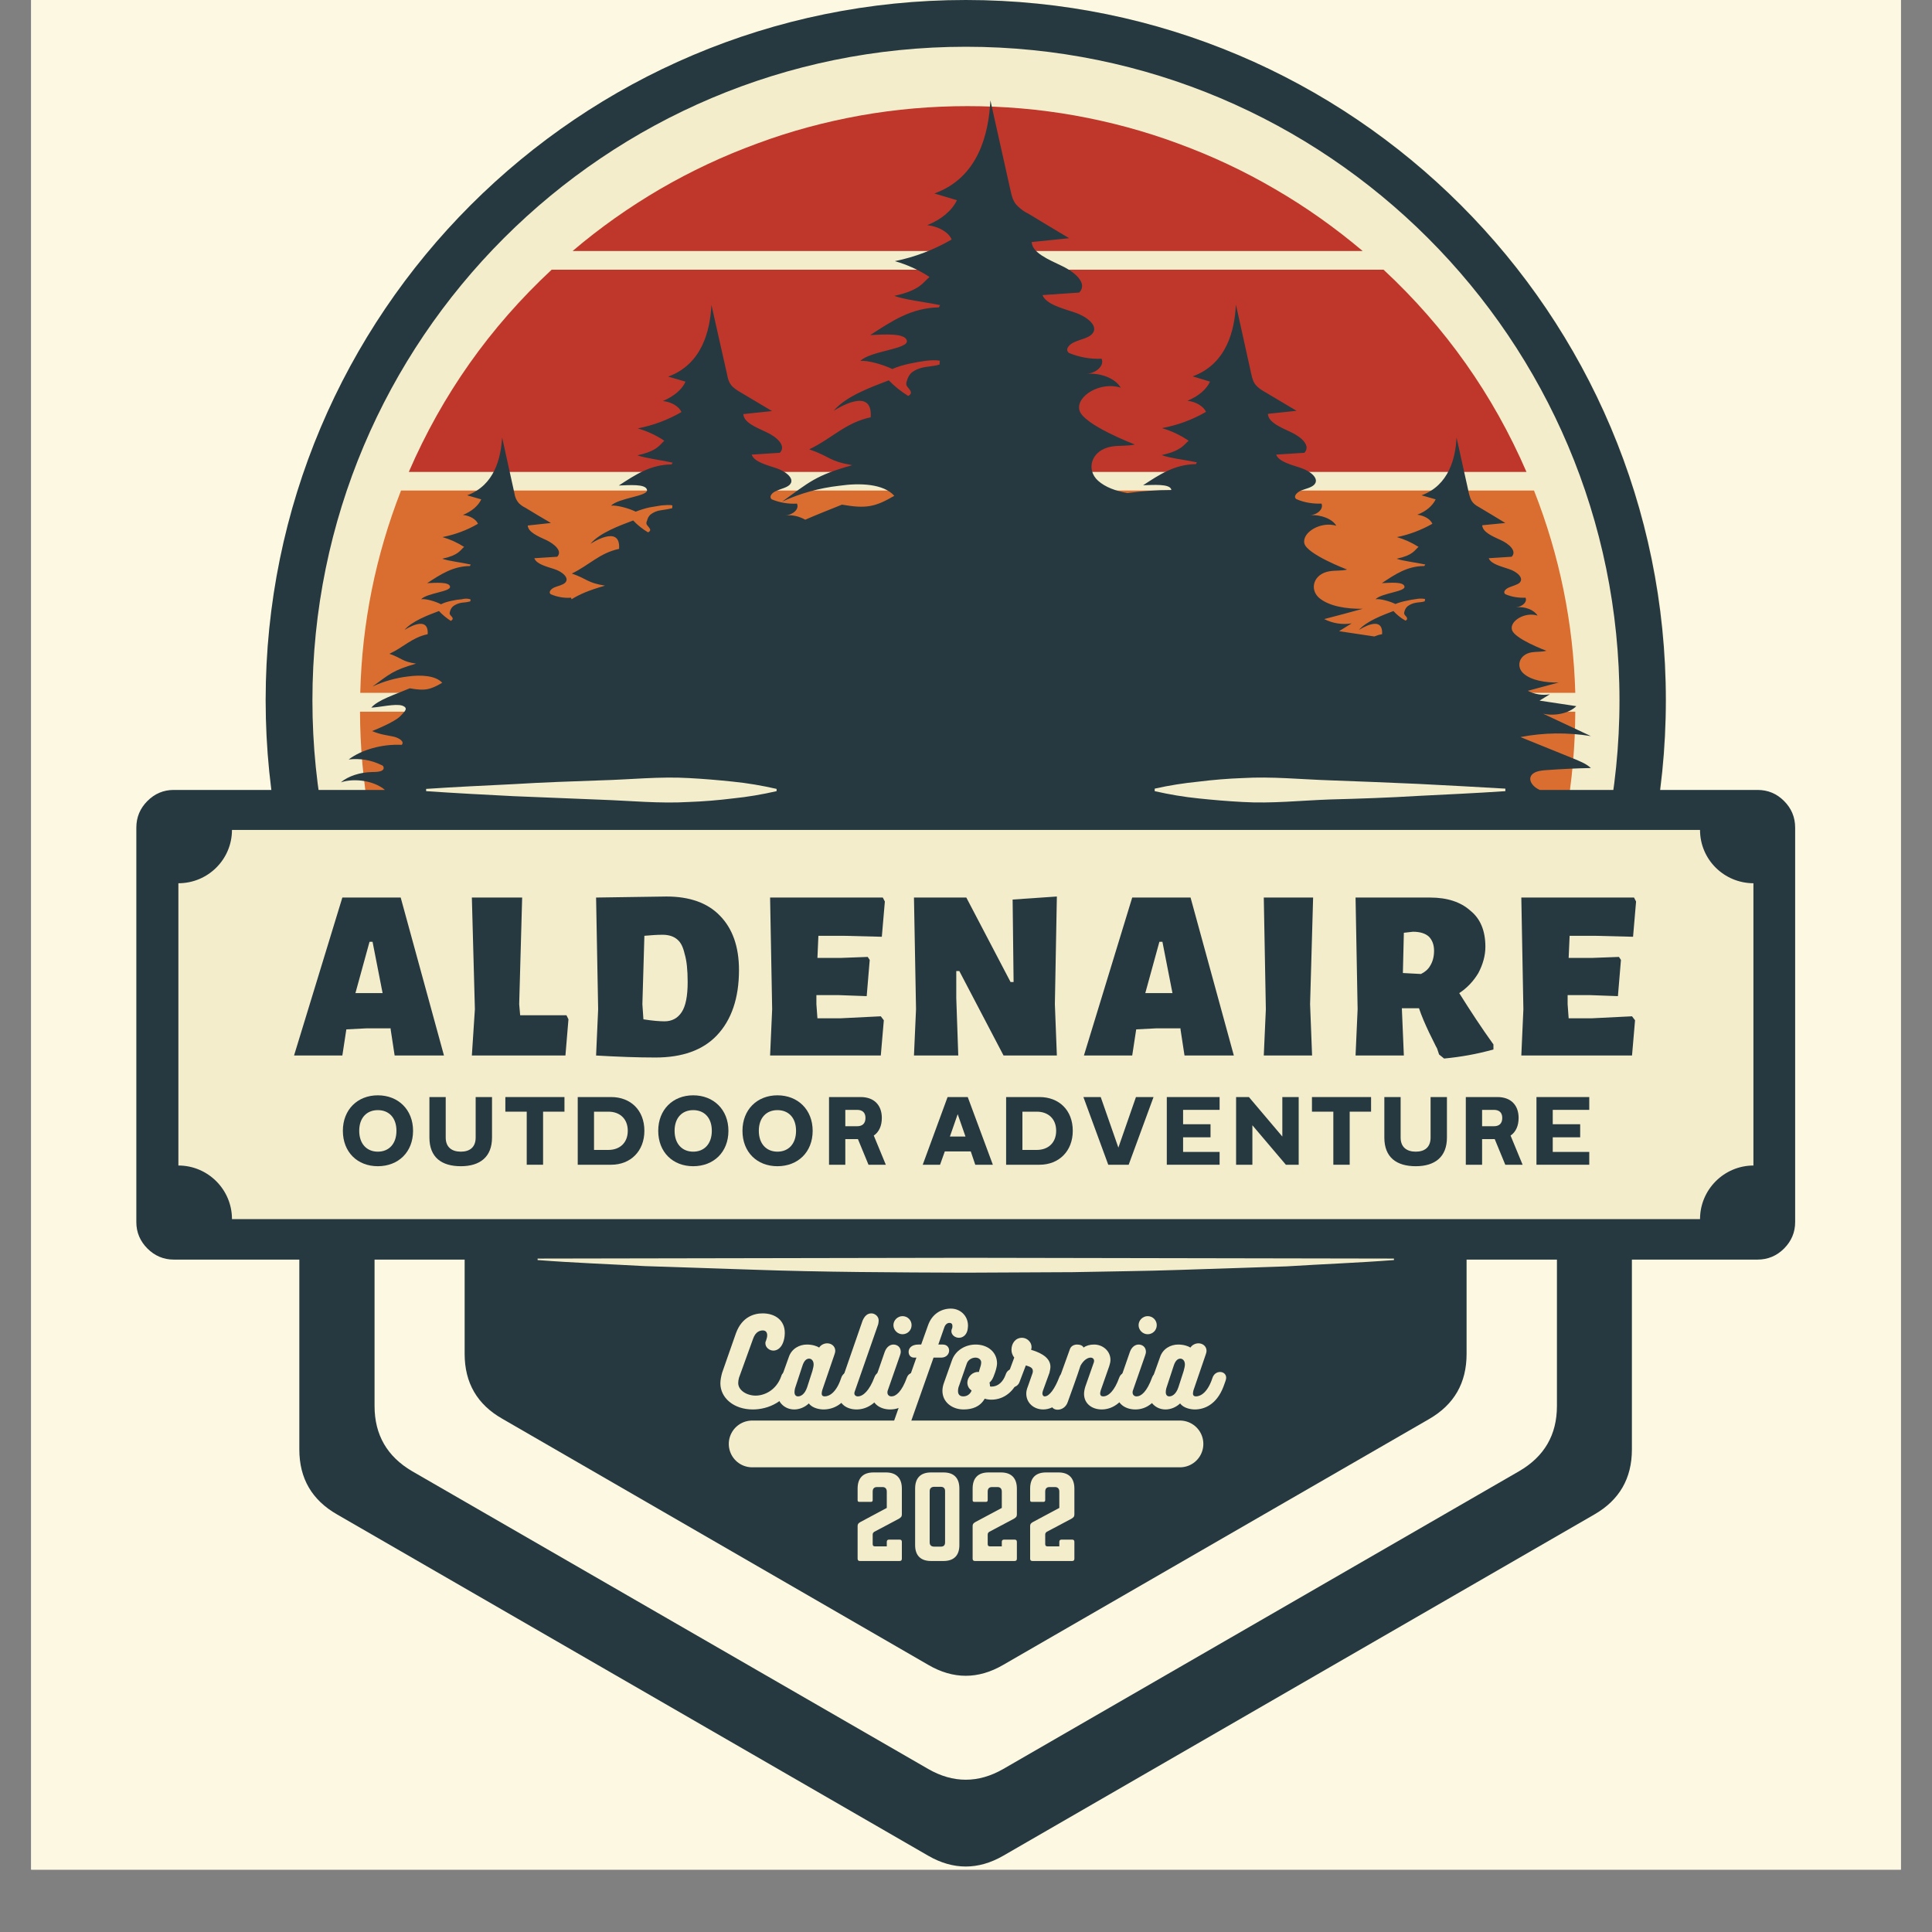 <svg xmlns="http://www.w3.org/2000/svg" xmlns:xlink="http://www.w3.org/1999/xlink" width="40" zoomAndPan="magnify" viewBox="0 0 30 30" height="40" preserveAspectRatio="xMidYMid meet" version="1.0"><rect x="0" y="0" width="30" height="30" fill="#808080" stroke="none"/><defs><g/><clipPath id="c3c207ac3f"><path d="M 0.484 0 L 29.516 0 L 29.516 29.031 L 0.484 29.031 Z M 0.484 0 " clip-rule="nonzero"/></clipPath><clipPath id="1ae115e64d"><path d="M 4.125 0 L 25.875 0 L 25.875 21.75 L 4.125 21.75 Z M 4.125 0 " clip-rule="nonzero"/></clipPath><clipPath id="5359a5b964"><path d="M 15 0 C 8.996 0 4.125 4.867 4.125 10.875 C 4.125 16.879 8.996 21.75 15 21.75 C 21.004 21.75 25.875 16.879 25.875 10.875 C 25.875 4.867 21.004 0 15 0 Z M 15 0 " clip-rule="nonzero"/></clipPath><clipPath id="0c4a08b7a0"><path d="M 4.125 0 L 25.867 0 L 25.867 21.738 L 4.125 21.738 Z M 4.125 0 " clip-rule="nonzero"/></clipPath><clipPath id="33bbe753f9"><path d="M 14.996 0 C 8.992 0 4.125 4.867 4.125 10.871 C 4.125 16.875 8.992 21.738 14.996 21.738 C 21 21.738 25.867 16.875 25.867 10.871 C 25.867 4.867 21 0 14.996 0 Z M 14.996 0 " clip-rule="nonzero"/></clipPath><clipPath id="855745e709"><path d="M 5.59 11 L 24.461 11 L 24.461 15 L 5.59 15 Z M 5.59 11 " clip-rule="nonzero"/></clipPath><clipPath id="67315edb2d"><path d="M 5.59 7 L 24.461 7 L 24.461 11 L 5.59 11 Z M 5.59 7 " clip-rule="nonzero"/></clipPath><clipPath id="a3cd81abbf"><path d="M 2.113 1.559 L 28 1.559 L 28 29 L 2.113 29 Z M 2.113 1.559 " clip-rule="nonzero"/></clipPath><clipPath id="5b15aa4b26"><path d="M 2.77 12.887 L 27.25 12.887 L 27.25 18.93 L 2.77 18.93 Z M 2.77 12.887 " clip-rule="nonzero"/></clipPath><clipPath id="f566b97f49"><path d="M 26.398 12.887 L 3.602 12.887 C 3.602 13.344 3.23 13.715 2.77 13.715 L 2.77 18.098 C 3.227 18.098 3.602 18.469 3.602 18.93 L 26.398 18.93 C 26.398 18.473 26.77 18.098 27.23 18.098 L 27.23 13.715 C 26.773 13.715 26.398 13.348 26.398 12.887 Z M 26.398 12.887 " clip-rule="nonzero"/></clipPath></defs><g clip-path="url(#c3c207ac3f)"><path fill="#ffffff" d="M 0.484 0 L 29.516 0 L 29.516 29.031 L 0.484 29.031 Z M 0.484 0 " fill-opacity="1" fill-rule="nonzero"/><path fill="#fdf8e1" d="M 0.484 0 L 29.516 0 L 29.516 29.031 L 0.484 29.031 Z M 0.484 0 " fill-opacity="1" fill-rule="nonzero"/></g><g clip-path="url(#1ae115e64d)"><g clip-path="url(#5359a5b964)"><path fill="#f4edcc" d="M 4.125 0 L 25.875 0 L 25.875 21.75 L 4.125 21.75 Z M 4.125 0 " fill-opacity="1" fill-rule="nonzero"/></g></g><g clip-path="url(#0c4a08b7a0)"><g clip-path="url(#33bbe753f9)"><path stroke-linecap="butt" transform="matrix(0.726, 0, 0, 0.726, 4.126, 0)" fill="none" stroke-linejoin="miter" d="M 14.977 -0 C 6.705 -0 -0.001 6.706 -0.001 14.978 C -0.001 23.25 6.705 29.951 14.977 29.951 C 23.249 29.951 29.955 23.25 29.955 14.978 C 29.955 6.706 23.249 -0 14.977 -0 Z M 14.977 -0 " stroke="#263940" stroke-width="2" stroke-opacity="1" stroke-miterlimit="4"/></g></g><g clip-path="url(#855745e709)"><path fill="#d96e30" d="M 23.902 14.188 C 24.273 13.176 24.457 12.129 24.461 11.051 L 5.59 11.051 C 5.594 12.129 5.777 13.176 6.148 14.191 Z M 23.902 14.188 " fill-opacity="1" fill-rule="nonzero"/></g><g clip-path="url(#67315edb2d)"><path fill="#d96e30" d="M 23.82 7.617 L 6.227 7.617 C 5.832 8.629 5.621 9.676 5.594 10.758 L 24.461 10.758 C 24.43 9.676 24.219 8.629 23.82 7.617 Z M 23.82 7.617 " fill-opacity="1" fill-rule="nonzero"/></g><path fill="#d98d30" d="M 8.641 17.906 C 9.074 18.301 9.535 18.652 10.035 18.961 C 10.531 19.266 11.055 19.527 11.598 19.738 C 12.145 19.949 12.707 20.109 13.281 20.215 C 13.859 20.324 14.438 20.379 15.023 20.379 C 15.609 20.379 16.191 20.324 16.77 20.215 C 17.344 20.109 17.906 19.949 18.449 19.738 C 18.996 19.527 19.52 19.266 20.016 18.961 C 20.512 18.652 20.977 18.301 21.41 17.906 Z M 8.641 17.906 " fill-opacity="1" fill-rule="nonzero"/><path fill="#d98d30" d="M 6.258 14.477 C 6.734 15.664 7.43 16.711 8.336 17.617 L 21.715 17.617 C 22.621 16.711 23.316 15.664 23.793 14.477 Z M 6.258 14.477 " fill-opacity="1" fill-rule="nonzero"/><path fill="#bf372a" d="M 6.348 7.328 L 23.703 7.328 C 23.184 6.129 22.445 5.082 21.484 4.188 L 8.566 4.188 C 7.605 5.082 6.867 6.129 6.348 7.328 Z M 6.348 7.328 " fill-opacity="1" fill-rule="nonzero"/><path fill="#bf372a" d="M 21.16 3.898 C 20.734 3.539 20.285 3.219 19.801 2.938 C 19.32 2.656 18.82 2.422 18.297 2.23 C 17.773 2.035 17.234 1.891 16.688 1.793 C 16.137 1.695 15.582 1.648 15.023 1.648 C 14.469 1.648 13.914 1.695 13.363 1.793 C 12.816 1.891 12.277 2.035 11.754 2.23 C 11.23 2.422 10.73 2.656 10.246 2.938 C 9.766 3.219 9.312 3.539 8.891 3.898 Z M 21.16 3.898 " fill-opacity="1" fill-rule="nonzero"/><g clip-path="url(#a3cd81abbf)"><path fill="#263940" d="M 27.289 12.266 L 23.91 12.266 C 23.773 12.207 23.703 12.07 23.824 12 C 23.879 11.969 23.957 11.961 24.031 11.957 C 24.258 11.941 24.48 11.93 24.703 11.926 C 24.633 11.859 24.523 11.816 24.418 11.773 C 24.148 11.664 23.879 11.555 23.609 11.445 C 23.973 11.375 24.336 11.371 24.703 11.43 L 23.961 11.082 C 24.145 11.125 24.371 11.074 24.477 10.965 L 23.906 10.879 L 24.066 10.781 C 23.945 10.801 23.832 10.781 23.723 10.727 L 24.203 10.598 C 24 10.602 23.777 10.566 23.656 10.457 C 23.535 10.348 23.59 10.16 23.785 10.129 C 23.859 10.117 23.941 10.125 24.012 10.105 C 24.012 10.105 23.508 9.918 23.477 9.777 C 23.441 9.641 23.684 9.496 23.875 9.559 C 23.824 9.473 23.684 9.414 23.543 9.43 C 23.645 9.418 23.719 9.344 23.688 9.281 C 23.578 9.285 23.477 9.27 23.375 9.227 C 23.332 9.195 23.375 9.145 23.434 9.121 C 23.488 9.098 23.555 9.082 23.594 9.051 C 23.672 8.977 23.555 8.875 23.43 8.836 C 23.305 8.793 23.152 8.758 23.117 8.668 L 23.473 8.645 C 23.559 8.559 23.434 8.445 23.305 8.387 C 23.176 8.328 23.02 8.262 23.016 8.156 L 23.375 8.121 C 23.242 8.039 23.109 7.961 22.98 7.883 C 22.945 7.863 22.91 7.844 22.883 7.816 C 22.836 7.77 22.824 7.715 22.809 7.66 C 22.746 7.371 22.68 7.082 22.617 6.793 C 22.602 7.109 22.5 7.535 22.074 7.691 L 22.293 7.754 C 22.246 7.852 22.145 7.941 22.008 7.992 C 22.121 8.008 22.211 8.062 22.242 8.133 C 22.07 8.23 21.887 8.301 21.691 8.34 C 21.812 8.375 21.922 8.426 22.027 8.492 C 21.965 8.543 21.945 8.621 21.688 8.676 C 21.781 8.711 21.988 8.734 22.133 8.766 C 22.125 8.773 22.121 8.781 22.117 8.789 C 21.852 8.789 21.664 8.918 21.457 9.055 C 21.578 9.051 21.797 9.027 21.809 9.109 C 21.824 9.188 21.457 9.207 21.359 9.305 C 21.426 9.293 21.582 9.336 21.668 9.379 C 21.727 9.355 21.781 9.34 21.844 9.328 C 21.891 9.316 21.941 9.309 21.996 9.301 C 22.039 9.293 22.082 9.293 22.129 9.301 C 22.125 9.312 22.125 9.324 22.125 9.336 C 22.117 9.34 22.109 9.34 22.098 9.344 C 22.066 9.352 22.023 9.352 21.988 9.359 C 21.938 9.367 21.891 9.387 21.852 9.418 C 21.832 9.438 21.816 9.465 21.809 9.492 C 21.805 9.508 21.801 9.52 21.805 9.531 C 21.809 9.551 21.832 9.566 21.844 9.586 C 21.852 9.602 21.855 9.625 21.824 9.637 C 21.754 9.598 21.691 9.547 21.637 9.488 C 21.473 9.551 21.219 9.645 21.102 9.781 C 21.129 9.766 21.48 9.539 21.461 9.848 C 21.418 9.855 21.379 9.867 21.34 9.883 L 20.793 9.801 L 20.988 9.68 C 20.84 9.703 20.695 9.68 20.562 9.613 C 20.762 9.562 20.961 9.508 21.16 9.453 C 20.906 9.457 20.633 9.414 20.48 9.281 C 20.332 9.148 20.395 8.914 20.641 8.871 C 20.73 8.855 20.832 8.867 20.918 8.844 C 20.918 8.844 20.297 8.609 20.254 8.438 C 20.215 8.266 20.512 8.09 20.75 8.164 C 20.691 8.059 20.512 7.988 20.34 8 C 20.465 7.992 20.555 7.898 20.52 7.82 C 20.387 7.824 20.254 7.805 20.129 7.75 C 20.078 7.711 20.133 7.648 20.203 7.617 C 20.27 7.59 20.355 7.574 20.402 7.531 C 20.5 7.438 20.352 7.316 20.199 7.266 C 20.047 7.215 19.855 7.168 19.816 7.059 L 20.254 7.031 C 20.359 6.922 20.207 6.785 20.047 6.711 C 19.887 6.637 19.691 6.555 19.688 6.426 L 20.133 6.379 C 19.969 6.281 19.805 6.184 19.641 6.086 C 19.598 6.062 19.555 6.035 19.52 6 C 19.461 5.945 19.445 5.875 19.43 5.809 C 19.352 5.449 19.27 5.09 19.191 4.73 C 19.172 5.129 19.047 5.652 18.52 5.844 L 18.789 5.926 C 18.734 6.047 18.605 6.156 18.438 6.223 C 18.57 6.238 18.688 6.309 18.727 6.395 C 18.512 6.52 18.285 6.602 18.043 6.648 C 18.191 6.691 18.332 6.758 18.457 6.844 C 18.383 6.902 18.355 6.996 18.039 7.066 C 18.152 7.113 18.41 7.141 18.586 7.18 C 18.578 7.188 18.574 7.199 18.57 7.207 C 18.238 7.211 18.008 7.367 17.75 7.535 C 17.902 7.531 18.172 7.508 18.188 7.605 L 18.188 7.609 C 17.961 7.609 17.734 7.625 17.508 7.656 C 17.328 7.625 17.164 7.566 17.051 7.465 C 16.859 7.293 16.941 6.988 17.262 6.934 C 17.379 6.914 17.508 6.93 17.621 6.902 C 17.621 6.902 16.816 6.594 16.762 6.371 C 16.703 6.148 17.094 5.918 17.402 6.02 C 17.324 5.879 17.094 5.785 16.871 5.805 C 17.031 5.793 17.152 5.672 17.105 5.57 C 16.93 5.578 16.758 5.547 16.598 5.48 C 16.531 5.426 16.602 5.344 16.691 5.309 C 16.777 5.27 16.891 5.25 16.949 5.195 C 17.078 5.074 16.887 4.918 16.688 4.852 C 16.488 4.785 16.242 4.723 16.188 4.582 L 16.758 4.543 C 16.895 4.402 16.695 4.227 16.488 4.129 C 16.285 4.031 16.027 3.926 16.02 3.758 L 16.602 3.699 C 16.387 3.57 16.176 3.445 15.965 3.316 C 15.906 3.289 15.855 3.25 15.809 3.207 C 15.73 3.137 15.711 3.043 15.691 2.957 C 15.586 2.492 15.484 2.023 15.379 1.559 C 15.352 2.074 15.195 2.758 14.508 3.004 L 14.859 3.109 C 14.785 3.266 14.617 3.41 14.398 3.496 C 14.574 3.516 14.73 3.605 14.777 3.719 C 14.5 3.879 14.207 3.992 13.895 4.055 C 14.086 4.109 14.266 4.191 14.434 4.301 C 14.332 4.379 14.301 4.504 13.887 4.594 C 14.035 4.652 14.371 4.691 14.598 4.738 C 14.59 4.75 14.586 4.762 14.578 4.773 C 14.148 4.781 13.852 4.984 13.512 5.203 C 13.707 5.195 14.062 5.164 14.082 5.293 C 14.102 5.422 13.512 5.449 13.359 5.605 C 13.461 5.59 13.711 5.66 13.855 5.73 C 13.945 5.691 14.039 5.664 14.133 5.645 C 14.211 5.629 14.293 5.613 14.379 5.602 C 14.449 5.594 14.543 5.59 14.594 5.602 C 14.59 5.621 14.59 5.641 14.59 5.66 C 14.574 5.664 14.562 5.668 14.547 5.672 C 14.492 5.684 14.43 5.688 14.371 5.699 C 14.266 5.715 14.191 5.754 14.148 5.793 C 14.117 5.824 14.094 5.867 14.082 5.914 C 14.074 5.934 14.07 5.953 14.074 5.977 C 14.082 6.004 14.117 6.035 14.133 6.062 C 14.152 6.09 14.152 6.125 14.102 6.148 C 13.992 6.078 13.891 6 13.801 5.906 C 13.535 6.008 13.133 6.152 12.945 6.379 C 12.988 6.352 13.555 5.988 13.52 6.48 C 13.129 6.562 12.918 6.809 12.566 6.977 C 12.902 7.094 12.867 7.16 13.234 7.223 C 12.66 7.383 12.566 7.488 12.145 7.789 C 12.426 7.66 12.723 7.578 13.031 7.543 C 13.355 7.496 13.719 7.512 13.887 7.699 C 13.59 7.871 13.453 7.902 13.074 7.836 C 12.883 7.914 12.68 7.992 12.504 8.07 C 12.406 8.016 12.305 7.992 12.195 8.004 C 12.32 7.992 12.414 7.902 12.375 7.82 C 12.242 7.828 12.109 7.805 11.984 7.754 C 11.934 7.711 11.988 7.648 12.059 7.621 C 12.125 7.59 12.211 7.574 12.258 7.531 C 12.355 7.441 12.207 7.32 12.055 7.27 C 11.902 7.219 11.711 7.172 11.672 7.059 L 12.109 7.031 C 12.215 6.922 12.062 6.785 11.902 6.711 C 11.742 6.637 11.547 6.559 11.543 6.43 L 11.988 6.383 C 11.824 6.285 11.66 6.188 11.496 6.09 C 11.453 6.066 11.414 6.039 11.375 6.004 C 11.32 5.949 11.301 5.879 11.289 5.809 C 11.207 5.449 11.129 5.094 11.047 4.734 C 11.027 5.133 10.902 5.656 10.375 5.848 L 10.645 5.926 C 10.59 6.051 10.461 6.156 10.293 6.227 C 10.43 6.242 10.543 6.312 10.582 6.398 C 10.371 6.52 10.145 6.605 9.902 6.652 C 10.051 6.695 10.188 6.758 10.316 6.844 C 10.242 6.906 10.215 7 9.898 7.07 C 10.012 7.113 10.27 7.145 10.445 7.184 C 10.438 7.191 10.434 7.199 10.43 7.211 C 10.098 7.215 9.867 7.371 9.609 7.539 C 9.762 7.535 10.031 7.508 10.047 7.609 C 10.062 7.707 9.609 7.73 9.488 7.852 C 9.57 7.84 9.762 7.891 9.871 7.945 C 9.941 7.918 10.012 7.895 10.086 7.879 C 10.148 7.867 10.211 7.859 10.273 7.848 C 10.332 7.844 10.402 7.836 10.441 7.848 C 10.441 7.863 10.438 7.875 10.438 7.891 C 10.426 7.895 10.414 7.898 10.406 7.898 C 10.363 7.91 10.312 7.914 10.27 7.922 C 10.203 7.93 10.148 7.953 10.098 7.992 C 10.07 8.02 10.055 8.051 10.047 8.086 C 10.039 8.102 10.035 8.117 10.039 8.137 C 10.047 8.16 10.074 8.18 10.086 8.203 C 10.102 8.223 10.102 8.25 10.062 8.266 C 9.977 8.215 9.898 8.152 9.832 8.082 C 9.625 8.16 9.312 8.273 9.168 8.445 C 9.168 8.445 9.641 8.129 9.613 8.523 C 9.312 8.586 9.148 8.777 8.879 8.906 C 9.137 8.996 9.109 9.047 9.395 9.094 C 9.137 9.168 9.004 9.227 8.875 9.305 C 8.871 9.297 8.871 9.289 8.867 9.281 C 8.758 9.289 8.652 9.27 8.551 9.227 C 8.512 9.195 8.555 9.145 8.609 9.121 C 8.664 9.098 8.734 9.086 8.773 9.051 C 8.852 8.977 8.73 8.875 8.605 8.836 C 8.484 8.797 8.328 8.758 8.297 8.668 L 8.652 8.645 C 8.738 8.559 8.613 8.449 8.484 8.387 C 8.355 8.328 8.199 8.262 8.195 8.16 L 8.555 8.121 C 8.422 8.043 8.289 7.965 8.156 7.883 C 8.121 7.867 8.09 7.844 8.059 7.816 C 8.02 7.773 7.996 7.719 7.988 7.66 C 7.926 7.371 7.859 7.082 7.797 6.793 C 7.777 7.113 7.68 7.535 7.254 7.691 L 7.473 7.754 C 7.426 7.855 7.324 7.941 7.188 7.996 C 7.297 8.008 7.391 8.062 7.422 8.133 C 7.25 8.234 7.066 8.301 6.871 8.34 C 6.992 8.375 7.102 8.426 7.207 8.492 C 7.145 8.543 7.125 8.621 6.867 8.676 C 6.961 8.711 7.168 8.734 7.309 8.766 C 7.309 8.766 7.297 8.789 7.297 8.789 C 7.031 8.793 6.844 8.918 6.633 9.055 C 6.758 9.051 6.977 9.031 6.988 9.109 C 7.004 9.188 6.633 9.207 6.539 9.305 C 6.605 9.293 6.758 9.336 6.848 9.383 C 6.902 9.355 6.961 9.34 7.02 9.328 C 7.07 9.316 7.121 9.309 7.172 9.305 C 7.215 9.293 7.262 9.293 7.305 9.305 C 7.305 9.312 7.305 9.324 7.305 9.336 C 7.293 9.34 7.285 9.344 7.277 9.344 C 7.246 9.352 7.203 9.355 7.168 9.359 C 7.117 9.367 7.07 9.387 7.031 9.418 C 7.008 9.441 6.996 9.465 6.988 9.492 C 6.984 9.508 6.98 9.52 6.984 9.535 C 6.988 9.551 7.012 9.57 7.023 9.586 C 7.035 9.605 7.031 9.625 7 9.641 C 6.934 9.598 6.871 9.547 6.816 9.488 C 6.648 9.551 6.398 9.645 6.281 9.781 C 6.309 9.766 6.66 9.539 6.641 9.848 C 6.398 9.898 6.266 10.051 6.047 10.152 C 6.258 10.227 6.234 10.27 6.461 10.305 C 6.105 10.406 6.047 10.469 5.785 10.66 C 5.961 10.578 6.145 10.527 6.336 10.504 C 6.535 10.477 6.762 10.488 6.867 10.602 C 6.68 10.711 6.598 10.73 6.363 10.688 C 6.133 10.785 5.863 10.871 5.766 10.988 C 5.887 10.984 6.141 10.922 6.246 10.957 C 6.352 10.996 6.281 11.051 6.219 11.117 C 6.129 11.215 5.777 11.352 5.777 11.352 C 5.918 11.41 6 11.414 6.09 11.434 C 6.184 11.449 6.289 11.512 6.238 11.566 C 5.93 11.551 5.617 11.641 5.414 11.793 C 5.594 11.773 5.762 11.801 5.922 11.879 C 5.949 11.887 5.961 11.906 5.957 11.934 C 5.945 11.984 5.852 11.988 5.777 11.988 C 5.59 11.992 5.406 12.051 5.293 12.148 C 5.523 12.074 5.824 12.133 5.977 12.266 L 2.699 12.266 C 2.539 12.266 2.402 12.324 2.289 12.438 C 2.176 12.551 2.117 12.688 2.117 12.852 L 2.117 18.977 C 2.117 19.137 2.176 19.273 2.289 19.387 C 2.402 19.5 2.539 19.559 2.699 19.559 L 4.648 19.559 L 4.648 22.508 C 4.648 22.957 4.844 23.293 5.234 23.516 L 14.414 28.816 C 14.801 29.039 15.191 29.039 15.578 28.816 L 24.758 23.516 C 25.145 23.293 25.34 22.957 25.34 22.508 L 25.34 19.559 L 27.289 19.559 C 27.453 19.559 27.59 19.5 27.703 19.387 C 27.816 19.273 27.875 19.137 27.875 18.977 L 27.875 12.852 C 27.875 12.688 27.816 12.551 27.703 12.438 C 27.59 12.324 27.453 12.266 27.289 12.266 Z M 24.176 21.832 C 24.176 22.281 23.98 22.617 23.59 22.844 L 15.578 27.469 C 15.191 27.691 14.801 27.691 14.414 27.469 L 6.398 22.844 C 6.012 22.617 5.816 22.281 5.816 21.832 L 5.816 19.559 L 7.215 19.559 L 7.215 21.023 C 7.215 21.473 7.41 21.809 7.801 22.031 L 14.414 25.852 C 14.801 26.078 15.191 26.078 15.578 25.852 L 22.191 22.035 C 22.582 21.809 22.773 21.473 22.773 21.023 L 22.773 19.559 L 24.176 19.559 Z M 24.176 21.832 " fill-opacity="1" fill-rule="nonzero"/></g><path fill="#f4edcc" d="M 6.617 12.25 C 7.07 12.219 7.523 12.199 7.977 12.176 C 8.43 12.148 8.883 12.133 9.336 12.117 C 9.789 12.105 10.246 12.055 10.699 12.082 C 10.926 12.094 11.152 12.113 11.379 12.137 C 11.609 12.16 11.836 12.199 12.059 12.25 L 12.059 12.285 C 11.836 12.336 11.609 12.375 11.379 12.398 C 11.152 12.426 10.926 12.445 10.699 12.453 C 10.246 12.48 9.789 12.434 9.336 12.418 C 8.883 12.398 8.43 12.383 7.977 12.363 C 7.523 12.34 7.07 12.316 6.617 12.285 Z M 6.617 12.25 " fill-opacity="1" fill-rule="nonzero"/><path fill="#f4edcc" d="M 23.375 12.285 C 22.922 12.316 22.469 12.336 22.016 12.359 C 21.562 12.387 21.105 12.402 20.652 12.414 C 20.199 12.43 19.746 12.48 19.293 12.453 C 19.066 12.441 18.84 12.422 18.613 12.398 C 18.383 12.375 18.156 12.336 17.93 12.285 L 17.93 12.246 C 18.156 12.195 18.383 12.16 18.613 12.137 C 18.84 12.109 19.066 12.09 19.293 12.082 C 19.746 12.055 20.199 12.102 20.652 12.117 C 21.105 12.133 21.562 12.152 22.016 12.172 C 22.469 12.195 22.922 12.219 23.375 12.246 Z M 23.375 12.285 " fill-opacity="1" fill-rule="nonzero"/><path fill="#f4edcc" d="M 21.645 19.566 C 21.09 19.609 20.535 19.629 19.98 19.664 L 18.32 19.719 C 17.766 19.738 17.211 19.742 16.656 19.754 L 14.996 19.762 C 13.887 19.758 12.781 19.754 11.672 19.715 L 10.012 19.66 C 9.457 19.629 8.902 19.609 8.348 19.566 L 8.348 19.543 L 14.996 19.531 L 21.645 19.543 Z M 21.645 19.566 " fill-opacity="1" fill-rule="nonzero"/><g clip-path="url(#5b15aa4b26)"><g clip-path="url(#f566b97f49)"><path fill="#f4edcc" d="M 2.77 12.887 L 27.227 12.887 L 27.227 18.93 L 2.77 18.93 Z M 2.77 12.887 " fill-opacity="1" fill-rule="nonzero"/></g></g><g fill="#263940" fill-opacity="1"><g transform="translate(4.566, 16.39)"><g><path d="M 2.328 0 L 1.562 0 L 1.5 -0.406 L 1.5 -0.422 L 1.125 -0.422 L 0.812 -0.406 L 0.75 0 L 0 0 L 0.75 -2.453 L 1.656 -2.453 Z M 1.375 -0.969 L 1.219 -1.766 L 1.172 -1.766 L 0.953 -0.969 Z M 1.375 -0.969 "/></g></g></g><g fill="#263940" fill-opacity="1"><g transform="translate(7.124, 16.39)"><g><path d="M 1.703 -0.562 L 1.656 0 L 0.203 0 L 0.25 -0.719 L 0.203 -2.453 L 0.984 -2.453 L 0.938 -0.797 L 0.953 -0.625 L 1.672 -0.625 Z M 1.703 -0.562 "/></g></g></g><g fill="#263940" fill-opacity="1"><g transform="translate(9.022, 16.39)"><g><path d="M 1.328 -2.469 C 1.691 -2.469 1.969 -2.367 2.156 -2.172 C 2.352 -1.973 2.453 -1.691 2.453 -1.328 C 2.453 -0.891 2.336 -0.551 2.109 -0.312 C 1.891 -0.082 1.57 0.031 1.156 0.031 C 0.883 0.031 0.578 0.02 0.234 0 L 0.266 -0.719 L 0.234 -2.453 Z M 1.297 -0.531 C 1.41 -0.531 1.5 -0.578 1.562 -0.672 C 1.625 -0.766 1.656 -0.922 1.656 -1.141 C 1.656 -1.328 1.641 -1.473 1.609 -1.578 C 1.586 -1.68 1.551 -1.754 1.5 -1.797 C 1.445 -1.848 1.367 -1.875 1.266 -1.875 C 1.172 -1.875 1.078 -1.867 0.984 -1.859 L 0.953 -0.797 L 0.969 -0.562 C 1.113 -0.539 1.223 -0.531 1.297 -0.531 Z M 1.297 -0.531 "/></g></g></g><g fill="#263940" fill-opacity="1"><g transform="translate(11.724, 16.39)"><g><path d="M 1.953 -0.609 L 2 -0.547 L 1.953 0 L 0.234 0 L 0.266 -0.719 L 0.234 -2.453 L 1.984 -2.453 L 2.016 -2.391 L 1.969 -1.844 L 1.375 -1.859 L 0.984 -1.859 L 0.969 -1.516 L 1.344 -1.516 L 1.75 -1.531 L 1.781 -1.484 L 1.734 -0.922 L 1.297 -0.938 L 0.953 -0.938 L 0.953 -0.797 L 0.969 -0.578 L 1.328 -0.578 Z M 1.953 -0.609 "/></g></g></g><g fill="#263940" fill-opacity="1"><g transform="translate(13.958, 16.39)"><g><path d="M 2.422 -0.797 L 2.453 0 L 1.625 0 L 0.938 -1.312 L 0.891 -1.312 L 0.891 -0.891 L 0.922 0 L 0.234 0 L 0.266 -0.719 L 0.234 -2.453 L 1.047 -2.453 L 1.734 -1.141 L 1.781 -1.141 L 1.766 -2.422 L 2.453 -2.469 Z M 2.422 -0.797 "/></g></g></g><g fill="#263940" fill-opacity="1"><g transform="translate(16.831, 16.39)"><g><path d="M 2.328 0 L 1.562 0 L 1.5 -0.406 L 1.5 -0.422 L 1.125 -0.422 L 0.812 -0.406 L 0.75 0 L 0 0 L 0.75 -2.453 L 1.656 -2.453 Z M 1.375 -0.969 L 1.219 -1.766 L 1.172 -1.766 L 0.953 -0.969 Z M 1.375 -0.969 "/></g></g></g><g fill="#263940" fill-opacity="1"><g transform="translate(19.39, 16.39)"><g><path d="M 0.953 -0.797 L 0.984 0 L 0.234 0 L 0.266 -0.719 L 0.234 -2.453 L 1 -2.453 Z M 0.953 -0.797 "/></g></g></g><g fill="#263940" fill-opacity="1"><g transform="translate(20.815, 16.39)"><g><path d="M 1.844 -0.969 C 2.02 -0.688 2.195 -0.422 2.375 -0.172 L 2.375 -0.094 C 2.113 -0.02 1.859 0.023 1.609 0.047 L 1.531 -0.016 L 1.5 -0.109 C 1.477 -0.148 1.438 -0.234 1.375 -0.359 C 1.312 -0.492 1.258 -0.617 1.219 -0.734 L 0.953 -0.734 L 0.984 0 L 0.234 0 L 0.266 -0.719 L 0.234 -2.453 L 1.391 -2.453 C 1.66 -2.453 1.867 -2.383 2.016 -2.25 C 2.172 -2.125 2.25 -1.938 2.25 -1.688 C 2.25 -1.551 2.211 -1.414 2.141 -1.281 C 2.066 -1.156 1.969 -1.051 1.844 -0.969 Z M 1.453 -1.625 C 1.453 -1.719 1.426 -1.789 1.375 -1.844 C 1.32 -1.895 1.238 -1.922 1.125 -1.922 L 0.984 -1.906 L 0.969 -1.281 L 1.25 -1.266 C 1.312 -1.297 1.359 -1.336 1.391 -1.391 C 1.43 -1.453 1.453 -1.531 1.453 -1.625 Z M 1.453 -1.625 "/></g></g></g><g fill="#263940" fill-opacity="1"><g transform="translate(23.389, 16.39)"><g><path d="M 1.953 -0.609 L 2 -0.547 L 1.953 0 L 0.234 0 L 0.266 -0.719 L 0.234 -2.453 L 1.984 -2.453 L 2.016 -2.391 L 1.969 -1.844 L 1.375 -1.859 L 0.984 -1.859 L 0.969 -1.516 L 1.344 -1.516 L 1.75 -1.531 L 1.781 -1.484 L 1.734 -0.922 L 1.297 -0.938 L 0.953 -0.938 L 0.953 -0.797 L 0.969 -0.578 L 1.328 -0.578 Z M 1.953 -0.609 "/></g></g></g><g fill="#263940" fill-opacity="1"><g transform="translate(5.258, 18.086)"><g><path d="M 0.609 -0.848 C 0.781 -0.848 0.898 -0.73 0.898 -0.527 C 0.898 -0.324 0.781 -0.203 0.609 -0.203 C 0.438 -0.203 0.32 -0.324 0.32 -0.527 C 0.32 -0.73 0.438 -0.848 0.609 -0.848 Z M 0.609 -1.078 C 0.293 -1.078 0.066 -0.855 0.066 -0.527 C 0.066 -0.195 0.293 0.023 0.609 0.023 C 0.926 0.023 1.156 -0.195 1.156 -0.527 C 1.156 -0.855 0.926 -1.078 0.609 -1.078 Z M 0.609 -1.078 "/></g></g></g><g fill="#263940" fill-opacity="1"><g transform="translate(6.566, 18.086)"><g><path d="M 0.102 -0.422 C 0.102 -0.113 0.293 0.023 0.59 0.023 C 0.887 0.023 1.074 -0.121 1.074 -0.422 L 1.074 -1.051 L 0.82 -1.051 L 0.82 -0.422 C 0.82 -0.273 0.73 -0.203 0.59 -0.203 C 0.449 -0.203 0.355 -0.273 0.355 -0.422 L 0.355 -1.051 L 0.102 -1.051 Z M 0.102 -0.422 "/></g></g></g><g fill="#263940" fill-opacity="1"><g transform="translate(7.831, 18.086)"><g><path d="M 0.016 -1.051 L 0.016 -0.824 L 0.348 -0.824 L 0.348 0 L 0.602 0 L 0.602 -0.824 L 0.934 -0.824 L 0.934 -1.051 Z M 0.016 -1.051 "/></g></g></g><g fill="#263940" fill-opacity="1"><g transform="translate(8.869, 18.086)"><g><path d="M 0.102 0 L 0.621 0 C 0.922 0 1.137 -0.211 1.137 -0.527 C 1.137 -0.848 0.922 -1.051 0.621 -1.051 L 0.102 -1.051 Z M 0.355 -0.23 L 0.355 -0.824 L 0.578 -0.824 C 0.754 -0.824 0.879 -0.715 0.879 -0.527 C 0.879 -0.34 0.754 -0.23 0.578 -0.23 Z M 0.355 -0.23 "/></g></g></g><g fill="#263940" fill-opacity="1"><g transform="translate(10.155, 18.086)"><g><path d="M 0.609 -0.848 C 0.781 -0.848 0.898 -0.73 0.898 -0.527 C 0.898 -0.324 0.781 -0.203 0.609 -0.203 C 0.438 -0.203 0.32 -0.324 0.32 -0.527 C 0.32 -0.73 0.438 -0.848 0.609 -0.848 Z M 0.609 -1.078 C 0.293 -1.078 0.066 -0.855 0.066 -0.527 C 0.066 -0.195 0.293 0.023 0.609 0.023 C 0.926 0.023 1.156 -0.195 1.156 -0.527 C 1.156 -0.855 0.926 -1.078 0.609 -1.078 Z M 0.609 -1.078 "/></g></g></g><g fill="#263940" fill-opacity="1"><g transform="translate(11.463, 18.086)"><g><path d="M 0.609 -0.848 C 0.781 -0.848 0.898 -0.73 0.898 -0.527 C 0.898 -0.324 0.781 -0.203 0.609 -0.203 C 0.438 -0.203 0.32 -0.324 0.32 -0.527 C 0.32 -0.73 0.438 -0.848 0.609 -0.848 Z M 0.609 -1.078 C 0.293 -1.078 0.066 -0.855 0.066 -0.527 C 0.066 -0.195 0.293 0.023 0.609 0.023 C 0.926 0.023 1.156 -0.195 1.156 -0.527 C 1.156 -0.855 0.926 -1.078 0.609 -1.078 Z M 0.609 -1.078 "/></g></g></g><g fill="#263940" fill-opacity="1"><g transform="translate(12.771, 18.086)"><g><path d="M 0.102 0 L 0.355 0 L 0.355 -0.398 L 0.551 -0.398 L 0.715 0 L 0.984 0 L 0.797 -0.453 C 0.879 -0.508 0.922 -0.605 0.922 -0.727 C 0.922 -0.922 0.805 -1.051 0.594 -1.051 L 0.102 -1.051 Z M 0.355 -0.598 L 0.355 -0.852 L 0.539 -0.852 C 0.621 -0.852 0.668 -0.809 0.668 -0.727 C 0.668 -0.641 0.621 -0.598 0.539 -0.598 Z M 0.355 -0.598 "/></g></g></g><g fill="#263940" fill-opacity="1"><g transform="translate(13.868, 18.086)"><g/></g></g><g fill="#263940" fill-opacity="1"><g transform="translate(14.312, 18.086)"><g><path d="M 0.402 -1.051 L 0.016 0 L 0.285 0 L 0.359 -0.207 L 0.762 -0.207 L 0.832 0 L 1.105 0 L 0.715 -1.051 Z M 0.68 -0.438 L 0.438 -0.438 L 0.559 -0.785 Z M 0.68 -0.438 "/></g></g></g><g fill="#263940" fill-opacity="1"><g transform="translate(15.521, 18.086)"><g><path d="M 0.102 0 L 0.621 0 C 0.922 0 1.137 -0.211 1.137 -0.527 C 1.137 -0.848 0.922 -1.051 0.621 -1.051 L 0.102 -1.051 Z M 0.355 -0.23 L 0.355 -0.824 L 0.578 -0.824 C 0.754 -0.824 0.879 -0.715 0.879 -0.527 C 0.879 -0.34 0.754 -0.23 0.578 -0.23 Z M 0.355 -0.23 "/></g></g></g><g fill="#263940" fill-opacity="1"><g transform="translate(16.807, 18.086)"><g><path d="M 0.016 -1.051 L 0.402 0 L 0.719 0 L 1.105 -1.051 L 0.832 -1.051 L 0.559 -0.266 L 0.285 -1.051 Z M 0.016 -1.051 "/></g></g></g><g fill="#263940" fill-opacity="1"><g transform="translate(18.016, 18.086)"><g><path d="M 0.102 -1.051 L 0.102 0 L 0.922 0 L 0.922 -0.199 L 0.355 -0.199 L 0.355 -0.426 L 0.781 -0.426 L 0.781 -0.629 L 0.355 -0.629 L 0.355 -0.852 L 0.922 -0.852 L 0.922 -1.051 Z M 0.102 -1.051 "/></g></g></g><g fill="#263940" fill-opacity="1"><g transform="translate(19.092, 18.086)"><g><path d="M 0.102 0 L 0.355 0 L 0.355 -0.613 L 0.875 0 L 1.074 0 L 1.074 -1.051 L 0.82 -1.051 L 0.82 -0.438 L 0.301 -1.051 L 0.102 -1.051 Z M 0.102 0 "/></g></g></g><g fill="#263940" fill-opacity="1"><g transform="translate(20.356, 18.086)"><g><path d="M 0.016 -1.051 L 0.016 -0.824 L 0.348 -0.824 L 0.348 0 L 0.602 0 L 0.602 -0.824 L 0.934 -0.824 L 0.934 -1.051 Z M 0.016 -1.051 "/></g></g></g><g fill="#263940" fill-opacity="1"><g transform="translate(21.394, 18.086)"><g><path d="M 0.102 -0.422 C 0.102 -0.113 0.293 0.023 0.59 0.023 C 0.887 0.023 1.074 -0.121 1.074 -0.422 L 1.074 -1.051 L 0.82 -1.051 L 0.82 -0.422 C 0.82 -0.273 0.73 -0.203 0.59 -0.203 C 0.449 -0.203 0.355 -0.273 0.355 -0.422 L 0.355 -1.051 L 0.102 -1.051 Z M 0.102 -0.422 "/></g></g></g><g fill="#263940" fill-opacity="1"><g transform="translate(22.659, 18.086)"><g><path d="M 0.102 0 L 0.355 0 L 0.355 -0.398 L 0.551 -0.398 L 0.715 0 L 0.984 0 L 0.797 -0.453 C 0.879 -0.508 0.922 -0.605 0.922 -0.727 C 0.922 -0.922 0.805 -1.051 0.594 -1.051 L 0.102 -1.051 Z M 0.355 -0.598 L 0.355 -0.852 L 0.539 -0.852 C 0.621 -0.852 0.668 -0.809 0.668 -0.727 C 0.668 -0.641 0.621 -0.598 0.539 -0.598 Z M 0.355 -0.598 "/></g></g></g><g fill="#263940" fill-opacity="1"><g transform="translate(23.756, 18.086)"><g><path d="M 0.102 -1.051 L 0.102 0 L 0.922 0 L 0.922 -0.199 L 0.355 -0.199 L 0.355 -0.426 L 0.781 -0.426 L 0.781 -0.629 L 0.355 -0.629 L 0.355 -0.852 L 0.922 -0.852 L 0.922 -1.051 Z M 0.102 -1.051 "/></g></g></g><g fill="#f4edcc" fill-opacity="1"><g transform="translate(11.229, 21.886)"><g><path d="M 0.902 -0.516 C 0.824 -0.297 0.641 -0.215 0.504 -0.215 C 0.367 -0.215 0.234 -0.297 0.234 -0.41 C 0.234 -0.434 0.238 -0.465 0.246 -0.492 L 0.465 -1.098 C 0.504 -1.211 0.574 -1.227 0.617 -1.227 C 0.656 -1.227 0.684 -1.203 0.684 -1.152 C 0.684 -1.125 0.676 -1.098 0.664 -1.062 C 0.656 -1.051 0.656 -1.039 0.656 -1.027 C 0.656 -0.965 0.715 -0.914 0.781 -0.914 C 0.84 -0.914 0.91 -0.957 0.941 -1.07 C 0.953 -1.113 0.957 -1.156 0.957 -1.191 C 0.957 -1.383 0.809 -1.492 0.613 -1.492 C 0.484 -1.492 0.293 -1.441 0.199 -1.184 L -0.016 -0.57 C -0.031 -0.516 -0.043 -0.457 -0.043 -0.406 C -0.043 -0.18 0.164 0 0.461 0 C 0.699 0 1 -0.121 1.105 -0.457 C 1.109 -0.473 1.109 -0.484 1.109 -0.496 C 1.109 -0.555 1.055 -0.59 1.004 -0.59 C 0.957 -0.59 0.914 -0.566 0.902 -0.516 Z M 0.902 -0.516 "/></g></g></g><g fill="#f4edcc" fill-opacity="1"><g transform="translate(12.103, 21.886)"><g><path d="M 1.078 -0.582 C 1.027 -0.582 0.977 -0.551 0.957 -0.484 C 0.887 -0.273 0.781 -0.203 0.703 -0.203 C 0.672 -0.203 0.656 -0.219 0.656 -0.246 C 0.656 -0.262 0.66 -0.277 0.664 -0.297 L 0.855 -0.855 C 0.863 -0.875 0.867 -0.895 0.867 -0.91 C 0.867 -0.984 0.805 -1.027 0.742 -1.027 C 0.695 -1.027 0.645 -1.004 0.617 -0.961 C 0.582 -0.984 0.512 -1.008 0.426 -1.008 C 0.312 -1.008 0.188 -0.945 0.145 -0.812 L -0.02 -0.352 C -0.027 -0.32 -0.035 -0.289 -0.035 -0.258 C -0.035 -0.117 0.078 0 0.23 0 C 0.312 0 0.395 -0.035 0.457 -0.094 C 0.512 -0.016 0.633 0 0.684 0 C 0.828 0 1.02 -0.07 1.129 -0.352 C 1.152 -0.418 1.172 -0.461 1.172 -0.492 C 1.172 -0.551 1.125 -0.582 1.078 -0.582 Z M 0.512 -0.598 L 0.43 -0.344 C 0.391 -0.23 0.328 -0.203 0.289 -0.203 C 0.254 -0.203 0.234 -0.227 0.234 -0.27 C 0.234 -0.289 0.238 -0.312 0.242 -0.328 L 0.355 -0.672 C 0.387 -0.777 0.434 -0.789 0.461 -0.789 C 0.496 -0.789 0.531 -0.758 0.531 -0.699 C 0.531 -0.672 0.523 -0.641 0.512 -0.598 Z M 0.512 -0.598 "/></g></g></g><g fill="#f4edcc" fill-opacity="1"><g transform="translate(13.039, 21.886)"><g><path d="M 0.234 -0.281 L 0.598 -1.324 C 0.602 -1.344 0.605 -1.367 0.605 -1.383 C 0.605 -1.449 0.543 -1.492 0.492 -1.492 C 0.43 -1.492 0.387 -1.453 0.355 -1.379 L 0 -0.355 C -0.016 -0.316 -0.02 -0.281 -0.02 -0.246 C -0.02 -0.086 0.109 0 0.262 0 C 0.426 0 0.629 -0.102 0.75 -0.457 C 0.754 -0.473 0.754 -0.484 0.754 -0.492 C 0.754 -0.547 0.707 -0.586 0.652 -0.586 C 0.609 -0.586 0.562 -0.562 0.539 -0.5 C 0.461 -0.293 0.363 -0.203 0.281 -0.203 C 0.246 -0.203 0.227 -0.227 0.227 -0.25 C 0.227 -0.258 0.23 -0.27 0.234 -0.281 Z M 0.234 -0.281 "/></g></g></g><g fill="#f4edcc" fill-opacity="1"><g transform="translate(13.553, 21.886)"><g><path d="M 0.461 -1.168 C 0.539 -1.168 0.602 -1.23 0.602 -1.309 C 0.602 -1.387 0.539 -1.449 0.461 -1.449 C 0.387 -1.449 0.32 -1.387 0.32 -1.309 C 0.32 -1.23 0.387 -1.168 0.461 -1.168 Z M 0.23 -0.289 L 0.418 -0.828 C 0.426 -0.852 0.434 -0.875 0.434 -0.895 C 0.434 -0.969 0.379 -1.008 0.32 -1.008 C 0.266 -1.008 0.211 -0.969 0.184 -0.891 C 0.129 -0.727 0.055 -0.523 0 -0.363 C -0.012 -0.328 -0.023 -0.285 -0.023 -0.254 C -0.023 -0.094 0.109 0 0.27 0 C 0.438 0 0.621 -0.102 0.742 -0.457 C 0.746 -0.469 0.746 -0.48 0.746 -0.488 C 0.746 -0.543 0.695 -0.574 0.645 -0.574 C 0.598 -0.574 0.551 -0.551 0.531 -0.5 C 0.449 -0.273 0.359 -0.203 0.289 -0.203 C 0.25 -0.203 0.227 -0.23 0.227 -0.262 C 0.227 -0.27 0.227 -0.281 0.23 -0.289 Z M 0.23 -0.289 "/></g></g></g><g fill="#f4edcc" fill-opacity="1"><g transform="translate(14.062, 21.886)"><g><path d="M 0.168 -0.805 L -0.289 0.488 C -0.297 0.508 -0.301 0.527 -0.301 0.543 C -0.301 0.613 -0.242 0.66 -0.176 0.66 C -0.125 0.66 -0.07 0.629 -0.043 0.547 L 0.434 -0.805 L 0.559 -0.805 C 0.641 -0.809 0.676 -0.867 0.676 -0.914 C 0.676 -0.965 0.641 -1.008 0.578 -1.008 L 0.508 -1.008 L 0.602 -1.277 C 0.617 -1.32 0.648 -1.344 0.68 -1.344 C 0.715 -1.344 0.727 -1.324 0.727 -1.297 C 0.727 -1.285 0.727 -1.273 0.723 -1.262 C 0.715 -1.246 0.711 -1.23 0.711 -1.215 C 0.711 -1.156 0.77 -1.113 0.828 -1.113 C 0.883 -1.113 0.941 -1.148 0.961 -1.23 C 0.965 -1.254 0.969 -1.277 0.969 -1.301 C 0.969 -1.453 0.852 -1.566 0.703 -1.566 C 0.555 -1.566 0.41 -1.484 0.348 -1.305 L 0.242 -1.008 L 0.199 -1.008 C 0.09 -1.008 0.047 -0.949 0.047 -0.895 C 0.047 -0.844 0.078 -0.805 0.133 -0.805 Z M 0.168 -0.805 "/></g></g></g><g fill="#f4edcc" fill-opacity="1"><g transform="translate(14.646, 21.886)"><g><path d="M 0.727 -0.359 C 0.727 -0.355 0.727 -0.387 0.719 -0.418 C 0.73 -0.426 0.742 -0.441 0.754 -0.457 C 0.785 -0.5 0.836 -0.648 0.836 -0.715 C 0.836 -0.891 0.691 -1.008 0.504 -1.008 C 0.344 -1.008 0.191 -0.918 0.137 -0.766 L 0.012 -0.414 C -0.004 -0.371 -0.012 -0.328 -0.012 -0.289 C -0.012 -0.109 0.145 0 0.316 0 C 0.453 0 0.574 -0.043 0.645 -0.168 C 0.676 -0.156 0.715 -0.152 0.75 -0.152 C 0.953 -0.152 1.113 -0.297 1.168 -0.477 C 1.176 -0.496 1.18 -0.512 1.18 -0.527 C 1.18 -0.594 1.133 -0.629 1.082 -0.629 C 1.035 -0.629 0.988 -0.602 0.969 -0.539 C 0.93 -0.43 0.852 -0.355 0.75 -0.355 C 0.742 -0.355 0.734 -0.355 0.727 -0.359 Z M 0.566 -0.625 C 0.562 -0.609 0.555 -0.594 0.555 -0.582 C 0.461 -0.59 0.375 -0.512 0.375 -0.41 C 0.379 -0.352 0.406 -0.32 0.441 -0.293 C 0.418 -0.234 0.367 -0.203 0.312 -0.203 C 0.246 -0.203 0.23 -0.246 0.23 -0.285 C 0.23 -0.32 0.238 -0.352 0.246 -0.367 L 0.367 -0.715 C 0.387 -0.773 0.449 -0.805 0.5 -0.805 C 0.555 -0.805 0.59 -0.77 0.59 -0.73 C 0.59 -0.699 0.578 -0.66 0.566 -0.625 Z M 0.566 -0.625 "/></g></g></g><g fill="#f4edcc" fill-opacity="1"><g transform="translate(15.577, 21.886)"><g><path d="M 0.871 -0.5 C 0.805 -0.328 0.719 -0.203 0.645 -0.203 C 0.621 -0.203 0.609 -0.227 0.609 -0.25 C 0.609 -0.262 0.613 -0.273 0.617 -0.289 L 0.719 -0.57 C 0.727 -0.605 0.734 -0.637 0.734 -0.664 C 0.734 -0.828 0.527 -0.898 0.434 -0.926 C 0.438 -0.941 0.441 -0.957 0.441 -0.969 C 0.441 -1.047 0.371 -1.113 0.293 -1.113 C 0.191 -1.113 0.129 -1.027 0.129 -0.926 C 0.129 -0.883 0.145 -0.84 0.172 -0.805 L 0.047 -0.469 C 0.043 -0.453 0.043 -0.441 0.043 -0.43 C 0.043 -0.371 0.086 -0.344 0.137 -0.344 C 0.184 -0.344 0.234 -0.371 0.254 -0.426 L 0.352 -0.684 C 0.398 -0.668 0.461 -0.656 0.461 -0.598 C 0.461 -0.59 0.461 -0.578 0.457 -0.566 L 0.383 -0.355 C 0.367 -0.316 0.359 -0.281 0.359 -0.246 C 0.359 -0.098 0.48 0 0.621 0 C 0.809 0 0.98 -0.168 1.082 -0.457 C 1.086 -0.469 1.086 -0.477 1.086 -0.484 C 1.086 -0.535 1.027 -0.57 0.973 -0.57 C 0.93 -0.57 0.887 -0.551 0.871 -0.5 Z M 0.871 -0.5 "/></g></g></g><g fill="#f4edcc" fill-opacity="1"><g transform="translate(16.423, 21.886)"><g><path d="M 0.957 -0.496 C 0.883 -0.289 0.789 -0.203 0.707 -0.203 C 0.676 -0.203 0.66 -0.219 0.66 -0.25 C 0.66 -0.262 0.664 -0.273 0.668 -0.293 L 0.801 -0.672 C 0.812 -0.707 0.82 -0.738 0.82 -0.77 C 0.82 -0.906 0.703 -1.008 0.566 -1.008 C 0.5 -1.008 0.445 -0.992 0.402 -0.961 C 0.391 -0.992 0.348 -1.008 0.301 -1.008 C 0.254 -1.008 0.207 -0.984 0.191 -0.938 L -0.098 -0.137 C -0.102 -0.121 -0.102 -0.105 -0.102 -0.094 C -0.102 -0.027 -0.055 0.004 0 0.004 C 0.062 0.004 0.129 -0.035 0.156 -0.113 C 0.215 -0.277 0.301 -0.512 0.355 -0.68 C 0.402 -0.766 0.465 -0.805 0.512 -0.805 C 0.543 -0.805 0.566 -0.785 0.566 -0.754 C 0.566 -0.742 0.562 -0.727 0.555 -0.711 L 0.43 -0.355 C 0.418 -0.316 0.41 -0.277 0.41 -0.242 C 0.41 -0.086 0.539 0 0.684 0 C 0.859 0 1.047 -0.117 1.168 -0.453 C 1.172 -0.469 1.176 -0.48 1.176 -0.492 C 1.176 -0.547 1.125 -0.578 1.074 -0.578 C 1.027 -0.578 0.977 -0.551 0.957 -0.496 Z M 0.957 -0.496 "/></g></g></g><g fill="#f4edcc" fill-opacity="1"><g transform="translate(17.36, 21.886)"><g><path d="M 0.461 -1.168 C 0.539 -1.168 0.602 -1.23 0.602 -1.309 C 0.602 -1.387 0.539 -1.449 0.461 -1.449 C 0.387 -1.449 0.32 -1.387 0.32 -1.309 C 0.32 -1.23 0.387 -1.168 0.461 -1.168 Z M 0.23 -0.289 L 0.418 -0.828 C 0.426 -0.852 0.434 -0.875 0.434 -0.895 C 0.434 -0.969 0.379 -1.008 0.32 -1.008 C 0.266 -1.008 0.211 -0.969 0.184 -0.891 C 0.129 -0.727 0.055 -0.523 0 -0.363 C -0.012 -0.328 -0.023 -0.285 -0.023 -0.254 C -0.023 -0.094 0.109 0 0.27 0 C 0.438 0 0.621 -0.102 0.742 -0.457 C 0.746 -0.469 0.746 -0.48 0.746 -0.488 C 0.746 -0.543 0.695 -0.574 0.645 -0.574 C 0.598 -0.574 0.551 -0.551 0.531 -0.5 C 0.449 -0.273 0.359 -0.203 0.289 -0.203 C 0.25 -0.203 0.227 -0.23 0.227 -0.262 C 0.227 -0.27 0.227 -0.281 0.23 -0.289 Z M 0.23 -0.289 "/></g></g></g><g fill="#f4edcc" fill-opacity="1"><g transform="translate(17.868, 21.886)"><g><path d="M 1.078 -0.582 C 1.027 -0.582 0.977 -0.551 0.957 -0.484 C 0.887 -0.273 0.781 -0.203 0.703 -0.203 C 0.672 -0.203 0.656 -0.219 0.656 -0.246 C 0.656 -0.262 0.66 -0.277 0.664 -0.297 L 0.855 -0.855 C 0.863 -0.875 0.867 -0.895 0.867 -0.91 C 0.867 -0.984 0.805 -1.027 0.742 -1.027 C 0.695 -1.027 0.645 -1.004 0.617 -0.961 C 0.582 -0.984 0.512 -1.008 0.426 -1.008 C 0.312 -1.008 0.188 -0.945 0.145 -0.812 L -0.02 -0.352 C -0.027 -0.32 -0.035 -0.289 -0.035 -0.258 C -0.035 -0.117 0.078 0 0.23 0 C 0.312 0 0.395 -0.035 0.457 -0.094 C 0.512 -0.016 0.633 0 0.684 0 C 0.828 0 1.02 -0.07 1.129 -0.352 C 1.152 -0.418 1.172 -0.461 1.172 -0.492 C 1.172 -0.551 1.125 -0.582 1.078 -0.582 Z M 0.512 -0.598 L 0.43 -0.344 C 0.391 -0.23 0.328 -0.203 0.289 -0.203 C 0.254 -0.203 0.234 -0.227 0.234 -0.27 C 0.234 -0.289 0.238 -0.312 0.242 -0.328 L 0.355 -0.672 C 0.387 -0.777 0.434 -0.789 0.461 -0.789 C 0.496 -0.789 0.531 -0.758 0.531 -0.699 C 0.531 -0.672 0.523 -0.641 0.512 -0.598 Z M 0.512 -0.598 "/></g></g></g><g fill="#f4edcc" fill-opacity="1"><g transform="translate(13.231, 24.239)"><g><path d="M 0.727 -0.656 C 0.758 -0.676 0.773 -0.688 0.773 -0.723 L 0.773 -1.125 C 0.773 -1.289 0.684 -1.375 0.527 -1.375 L 0.332 -1.375 C 0.172 -1.375 0.086 -1.289 0.086 -1.125 L 0.086 -0.945 C 0.086 -0.926 0.094 -0.918 0.113 -0.918 L 0.293 -0.918 C 0.309 -0.918 0.32 -0.926 0.32 -0.945 L 0.32 -1.078 C 0.32 -1.125 0.344 -1.148 0.387 -1.148 L 0.473 -1.148 C 0.512 -1.148 0.539 -1.125 0.539 -1.078 L 0.539 -0.824 L 0.129 -0.605 C 0.098 -0.586 0.086 -0.574 0.086 -0.543 L 0.086 -0.035 C 0.086 -0.012 0.098 0 0.121 0 L 0.738 0 C 0.762 0 0.773 -0.012 0.773 -0.035 L 0.773 -0.297 C 0.773 -0.32 0.762 -0.332 0.738 -0.332 L 0.574 -0.332 C 0.551 -0.332 0.539 -0.32 0.539 -0.297 L 0.539 -0.227 L 0.355 -0.227 C 0.332 -0.227 0.32 -0.238 0.32 -0.262 L 0.32 -0.41 C 0.32 -0.43 0.328 -0.441 0.344 -0.453 Z M 0.727 -0.656 "/></g></g></g><g fill="#f4edcc" fill-opacity="1"><g transform="translate(14.124, 24.239)"><g><path d="M 0.086 -0.246 C 0.086 -0.086 0.172 0 0.332 0 L 0.527 0 C 0.688 0 0.773 -0.086 0.773 -0.246 L 0.773 -1.125 C 0.773 -1.289 0.688 -1.375 0.527 -1.375 L 0.332 -1.375 C 0.172 -1.375 0.086 -1.289 0.086 -1.125 Z M 0.383 -0.223 C 0.34 -0.223 0.312 -0.242 0.312 -0.289 L 0.312 -1.086 C 0.312 -1.129 0.34 -1.152 0.383 -1.152 L 0.484 -1.152 C 0.527 -1.152 0.551 -1.129 0.551 -1.086 L 0.551 -0.289 C 0.551 -0.242 0.527 -0.223 0.484 -0.223 Z M 0.383 -0.223 "/></g></g></g><g fill="#f4edcc" fill-opacity="1"><g transform="translate(15.017, 24.239)"><g><path d="M 0.727 -0.656 C 0.758 -0.676 0.773 -0.688 0.773 -0.723 L 0.773 -1.125 C 0.773 -1.289 0.684 -1.375 0.527 -1.375 L 0.332 -1.375 C 0.172 -1.375 0.086 -1.289 0.086 -1.125 L 0.086 -0.945 C 0.086 -0.926 0.094 -0.918 0.113 -0.918 L 0.293 -0.918 C 0.309 -0.918 0.32 -0.926 0.32 -0.945 L 0.32 -1.078 C 0.32 -1.125 0.344 -1.148 0.387 -1.148 L 0.473 -1.148 C 0.512 -1.148 0.539 -1.125 0.539 -1.078 L 0.539 -0.824 L 0.129 -0.605 C 0.098 -0.586 0.086 -0.574 0.086 -0.543 L 0.086 -0.035 C 0.086 -0.012 0.098 0 0.121 0 L 0.738 0 C 0.762 0 0.773 -0.012 0.773 -0.035 L 0.773 -0.297 C 0.773 -0.32 0.762 -0.332 0.738 -0.332 L 0.574 -0.332 C 0.551 -0.332 0.539 -0.32 0.539 -0.297 L 0.539 -0.227 L 0.355 -0.227 C 0.332 -0.227 0.32 -0.238 0.32 -0.262 L 0.32 -0.41 C 0.32 -0.43 0.328 -0.441 0.344 -0.453 Z M 0.727 -0.656 "/></g></g></g><g fill="#f4edcc" fill-opacity="1"><g transform="translate(15.91, 24.239)"><g><path d="M 0.727 -0.656 C 0.758 -0.676 0.773 -0.688 0.773 -0.723 L 0.773 -1.125 C 0.773 -1.289 0.684 -1.375 0.527 -1.375 L 0.332 -1.375 C 0.172 -1.375 0.086 -1.289 0.086 -1.125 L 0.086 -0.945 C 0.086 -0.926 0.094 -0.918 0.113 -0.918 L 0.293 -0.918 C 0.309 -0.918 0.32 -0.926 0.32 -0.945 L 0.32 -1.078 C 0.32 -1.125 0.344 -1.148 0.387 -1.148 L 0.473 -1.148 C 0.512 -1.148 0.539 -1.125 0.539 -1.078 L 0.539 -0.824 L 0.129 -0.605 C 0.098 -0.586 0.086 -0.574 0.086 -0.543 L 0.086 -0.035 C 0.086 -0.012 0.098 0 0.121 0 L 0.738 0 C 0.762 0 0.773 -0.012 0.773 -0.035 L 0.773 -0.297 C 0.773 -0.32 0.762 -0.332 0.738 -0.332 L 0.574 -0.332 C 0.551 -0.332 0.539 -0.32 0.539 -0.297 L 0.539 -0.227 L 0.355 -0.227 C 0.332 -0.227 0.32 -0.238 0.32 -0.262 L 0.32 -0.41 C 0.32 -0.43 0.328 -0.441 0.344 -0.453 Z M 0.727 -0.656 "/></g></g></g><path stroke-linecap="round" transform="matrix(0.726, 0, 0, 0.726, 11.318, 22.059)" fill="none" stroke-linejoin="miter" d="M 0.498 0.499 L 9.648 0.499 " stroke="#f4edcc" stroke-width="1" stroke-opacity="1" stroke-miterlimit="4"/></svg>